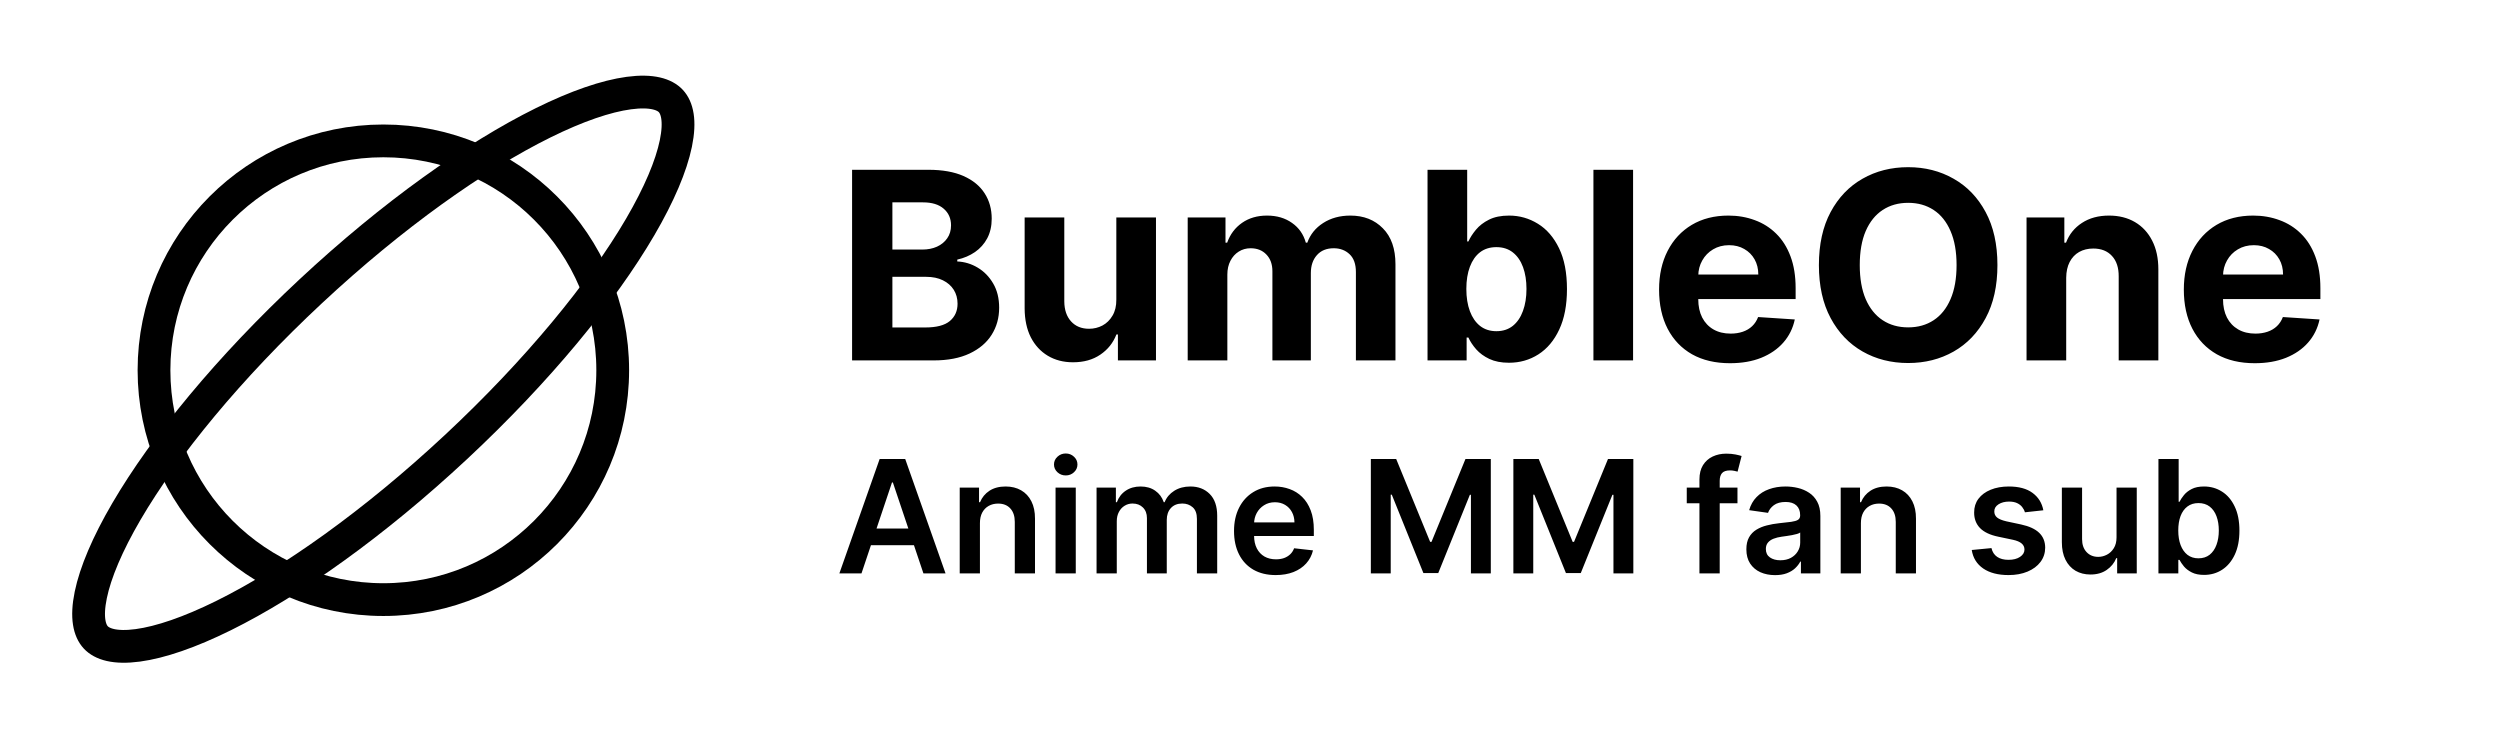 <svg width="763" height="226" viewBox="0 0 763 226" fill="none" xmlns="http://www.w3.org/2000/svg">
<circle cx="117" cy="113" r="70" stroke="black" stroke-width="10"/>
<path d="M204.741 30.833C206.619 32.847 207.717 36.783 206.273 43.788C204.861 50.637 201.213 59.303 195.393 69.264C183.787 89.129 164.144 113.142 139.155 136.449C114.167 159.757 88.846 177.683 68.222 187.88C57.88 192.992 48.982 196.03 42.051 196.962C34.963 197.915 31.113 196.546 29.234 194.533C27.356 192.519 26.258 188.583 27.702 181.578C29.114 174.729 32.763 166.063 38.582 156.102C50.188 136.236 69.831 112.224 94.82 88.916C119.809 65.609 145.129 47.683 165.753 37.486C176.095 32.373 184.993 29.336 191.924 28.404C199.013 27.451 202.863 28.82 204.741 30.833Z" stroke="black" stroke-width="10"/>
<path d="M260.057 110V51.818H283.352C287.633 51.818 291.203 52.453 294.062 53.722C296.922 54.99 299.072 56.752 300.511 59.006C301.951 61.24 302.67 63.816 302.67 66.733C302.67 69.006 302.216 71.004 301.307 72.727C300.398 74.432 299.148 75.833 297.557 76.932C295.985 78.011 294.186 78.778 292.159 79.233V79.801C294.375 79.896 296.449 80.521 298.381 81.676C300.331 82.831 301.913 84.451 303.125 86.534C304.337 88.599 304.943 91.061 304.943 93.921C304.943 97.008 304.176 99.763 302.642 102.188C301.127 104.593 298.883 106.496 295.909 107.898C292.936 109.299 289.271 110 284.915 110H260.057ZM272.358 99.943H282.386C285.814 99.943 288.314 99.29 289.886 97.983C291.458 96.657 292.244 94.896 292.244 92.699C292.244 91.089 291.856 89.669 291.08 88.438C290.303 87.206 289.195 86.24 287.756 85.54C286.335 84.839 284.64 84.489 282.67 84.489H272.358V99.943ZM272.358 76.165H281.477C283.163 76.165 284.659 75.871 285.966 75.284C287.292 74.678 288.333 73.826 289.091 72.727C289.867 71.629 290.256 70.312 290.256 68.778C290.256 66.676 289.508 64.981 288.011 63.693C286.534 62.405 284.432 61.761 281.705 61.761H272.358V76.165ZM340.703 91.421V66.364H352.805V110H341.186V102.074H340.732C339.747 104.631 338.108 106.686 335.817 108.239C333.544 109.792 330.769 110.568 327.493 110.568C324.576 110.568 322.01 109.905 319.794 108.58C317.578 107.254 315.845 105.369 314.595 102.926C313.364 100.483 312.739 97.557 312.72 94.148V66.364H324.822V91.989C324.841 94.564 325.533 96.6 326.896 98.097C328.26 99.593 330.088 100.341 332.379 100.341C333.838 100.341 335.201 100.009 336.47 99.347C337.739 98.665 338.762 97.661 339.538 96.335C340.334 95.01 340.722 93.371 340.703 91.421ZM362.486 110V66.364H374.02V74.062H374.531C375.44 71.506 376.955 69.489 379.077 68.011C381.198 66.534 383.736 65.796 386.69 65.796C389.683 65.796 392.23 66.544 394.332 68.04C396.435 69.517 397.836 71.525 398.537 74.062H398.991C399.882 71.562 401.491 69.564 403.821 68.068C406.17 66.553 408.944 65.796 412.145 65.796C416.217 65.796 419.522 67.093 422.06 69.688C424.616 72.263 425.895 75.919 425.895 80.653V110H413.821V83.04C413.821 80.615 413.177 78.797 411.889 77.585C410.601 76.373 408.991 75.767 407.06 75.767C404.863 75.767 403.149 76.468 401.918 77.869C400.687 79.252 400.071 81.079 400.071 83.352V110H388.338V82.784C388.338 80.644 387.723 78.939 386.491 77.671C385.279 76.401 383.679 75.767 381.69 75.767C380.346 75.767 379.134 76.108 378.054 76.79C376.993 77.453 376.151 78.39 375.526 79.602C374.901 80.796 374.588 82.197 374.588 83.807V110H362.486ZM435.682 110V51.818H447.784V73.693H448.153C448.684 72.519 449.451 71.326 450.455 70.114C451.477 68.883 452.803 67.86 454.432 67.046C456.08 66.212 458.125 65.796 460.568 65.796C463.75 65.796 466.686 66.629 469.375 68.296C472.064 69.943 474.214 72.434 475.824 75.767C477.434 79.081 478.239 83.239 478.239 88.239C478.239 93.106 477.453 97.216 475.881 100.568C474.328 103.902 472.206 106.43 469.517 108.153C466.847 109.858 463.854 110.71 460.54 110.71C458.191 110.71 456.193 110.322 454.545 109.545C452.917 108.769 451.581 107.794 450.54 106.619C449.498 105.426 448.703 104.223 448.153 103.011H447.614V110H435.682ZM447.528 88.182C447.528 90.776 447.888 93.04 448.608 94.972C449.328 96.903 450.369 98.409 451.733 99.489C453.097 100.549 454.754 101.08 456.705 101.08C458.674 101.08 460.341 100.54 461.705 99.46C463.068 98.362 464.1 96.847 464.801 94.915C465.521 92.964 465.881 90.72 465.881 88.182C465.881 85.663 465.53 83.447 464.83 81.534C464.129 79.621 463.097 78.125 461.733 77.046C460.369 75.966 458.693 75.426 456.705 75.426C454.735 75.426 453.068 75.947 451.705 76.989C450.36 78.03 449.328 79.508 448.608 81.421C447.888 83.333 447.528 85.587 447.528 88.182ZM498.416 51.818V110H486.314V51.818H498.416ZM527.997 110.852C523.509 110.852 519.645 109.943 516.406 108.125C513.187 106.288 510.705 103.693 508.963 100.341C507.221 96.97 506.349 92.983 506.349 88.381C506.349 83.892 507.221 79.953 508.963 76.562C510.705 73.172 513.158 70.53 516.321 68.636C519.503 66.742 523.234 65.796 527.514 65.796C530.393 65.796 533.073 66.26 535.554 67.188C538.054 68.097 540.232 69.47 542.088 71.307C543.963 73.144 545.421 75.454 546.463 78.239C547.505 81.004 548.026 84.242 548.026 87.954V91.278H511.179V83.778H536.634C536.634 82.036 536.255 80.492 535.497 79.148C534.74 77.803 533.688 76.752 532.344 75.994C531.018 75.218 529.474 74.829 527.713 74.829C525.876 74.829 524.247 75.256 522.827 76.108C521.425 76.941 520.327 78.068 519.531 79.489C518.736 80.89 518.329 82.453 518.31 84.176V91.307C518.31 93.466 518.707 95.331 519.503 96.903C520.317 98.475 521.463 99.688 522.94 100.54C524.418 101.392 526.17 101.818 528.196 101.818C529.541 101.818 530.772 101.629 531.889 101.25C533.007 100.871 533.963 100.303 534.759 99.546C535.554 98.788 536.16 97.86 536.577 96.761L547.77 97.5C547.202 100.189 546.037 102.538 544.276 104.545C542.533 106.534 540.279 108.087 537.514 109.205C534.768 110.303 531.596 110.852 527.997 110.852ZM609.616 80.909C609.616 87.254 608.414 92.651 606.009 97.102C603.622 101.553 600.365 104.953 596.236 107.301C592.126 109.631 587.505 110.795 582.372 110.795C577.202 110.795 572.562 109.621 568.452 107.273C564.342 104.924 561.094 101.525 558.707 97.074C556.321 92.623 555.128 87.235 555.128 80.909C555.128 74.564 556.321 69.167 558.707 64.716C561.094 60.265 564.342 56.875 568.452 54.545C572.562 52.197 577.202 51.023 582.372 51.023C587.505 51.023 592.126 52.197 596.236 54.545C600.365 56.875 603.622 60.265 606.009 64.716C608.414 69.167 609.616 74.564 609.616 80.909ZM597.145 80.909C597.145 76.799 596.529 73.333 595.298 70.511C594.086 67.689 592.372 65.549 590.156 64.091C587.94 62.633 585.346 61.903 582.372 61.903C579.399 61.903 576.804 62.633 574.588 64.091C572.372 65.549 570.649 67.689 569.418 70.511C568.205 73.333 567.599 76.799 567.599 80.909C567.599 85.019 568.205 88.485 569.418 91.307C570.649 94.129 572.372 96.269 574.588 97.727C576.804 99.186 579.399 99.915 582.372 99.915C585.346 99.915 587.94 99.186 590.156 97.727C592.372 96.269 594.086 94.129 595.298 91.307C596.529 88.485 597.145 85.019 597.145 80.909ZM630.604 84.773V110H618.501V66.364H630.036V74.062H630.547C631.513 71.525 633.132 69.517 635.405 68.04C637.678 66.544 640.433 65.796 643.672 65.796C646.702 65.796 649.344 66.458 651.598 67.784C653.852 69.11 655.604 71.004 656.854 73.466C658.104 75.909 658.729 78.826 658.729 82.216V110H646.626V84.375C646.645 81.704 645.964 79.621 644.581 78.125C643.198 76.61 641.295 75.852 638.871 75.852C637.242 75.852 635.803 76.203 634.553 76.903C633.321 77.604 632.356 78.627 631.655 79.972C630.973 81.297 630.623 82.898 630.604 84.773ZM688.153 110.852C683.665 110.852 679.801 109.943 676.562 108.125C673.343 106.288 670.862 103.693 669.119 100.341C667.377 96.97 666.506 92.983 666.506 88.381C666.506 83.892 667.377 79.953 669.119 76.562C670.862 73.172 673.314 70.53 676.477 68.636C679.659 66.742 683.39 65.796 687.67 65.796C690.549 65.796 693.229 66.26 695.71 67.188C698.21 68.097 700.388 69.47 702.244 71.307C704.119 73.144 705.578 75.454 706.619 78.239C707.661 81.004 708.182 84.242 708.182 87.954V91.278H671.335V83.778H696.79C696.79 82.036 696.411 80.492 695.653 79.148C694.896 77.803 693.845 76.752 692.5 75.994C691.174 75.218 689.631 74.829 687.869 74.829C686.032 74.829 684.403 75.256 682.983 76.108C681.581 76.941 680.483 78.068 679.688 79.489C678.892 80.89 678.485 82.453 678.466 84.176V91.307C678.466 93.466 678.864 95.331 679.659 96.903C680.473 98.475 681.619 99.688 683.097 100.54C684.574 101.392 686.326 101.818 688.352 101.818C689.697 101.818 690.928 101.629 692.045 101.25C693.163 100.871 694.119 100.303 694.915 99.546C695.71 98.788 696.316 97.86 696.733 96.761L707.926 97.5C707.358 100.189 706.193 102.538 704.432 104.545C702.689 106.534 700.436 108.087 697.67 109.205C694.924 110.303 691.752 110.852 688.153 110.852Z" fill="black"/>
<path d="M262.926 175H256.176L268.466 140.091H276.273L288.58 175H281.83L272.506 147.25H272.233L262.926 175ZM263.148 161.312H281.557V166.392H263.148V161.312ZM299.075 159.659V175H292.905V148.818H298.803V153.267H299.109C299.712 151.801 300.672 150.636 301.99 149.773C303.32 148.909 304.962 148.477 306.916 148.477C308.723 148.477 310.297 148.864 311.638 149.636C312.99 150.409 314.036 151.528 314.774 152.994C315.524 154.46 315.893 156.239 315.882 158.33V175H309.712V159.284C309.712 157.534 309.257 156.165 308.348 155.176C307.45 154.187 306.206 153.693 304.615 153.693C303.536 153.693 302.575 153.932 301.734 154.409C300.905 154.875 300.251 155.551 299.774 156.438C299.308 157.324 299.075 158.398 299.075 159.659ZM322.155 175V148.818H328.325V175H322.155ZM325.257 145.102C324.28 145.102 323.439 144.778 322.734 144.131C322.03 143.472 321.678 142.682 321.678 141.761C321.678 140.83 322.03 140.04 322.734 139.392C323.439 138.733 324.28 138.403 325.257 138.403C326.246 138.403 327.087 138.733 327.78 139.392C328.484 140.04 328.837 140.83 328.837 141.761C328.837 142.682 328.484 143.472 327.78 144.131C327.087 144.778 326.246 145.102 325.257 145.102ZM334.67 175V148.818H340.568V153.267H340.875C341.42 151.767 342.324 150.597 343.585 149.756C344.847 148.903 346.352 148.477 348.102 148.477C349.875 148.477 351.369 148.909 352.585 149.773C353.813 150.625 354.676 151.79 355.176 153.267H355.449C356.028 151.812 357.006 150.653 358.381 149.79C359.767 148.915 361.409 148.477 363.307 148.477C365.716 148.477 367.682 149.239 369.205 150.761C370.727 152.284 371.489 154.506 371.489 157.426V175H365.301V158.381C365.301 156.756 364.869 155.568 364.006 154.818C363.142 154.057 362.085 153.676 360.835 153.676C359.347 153.676 358.182 154.142 357.341 155.074C356.511 155.994 356.097 157.193 356.097 158.67V175H350.045V158.125C350.045 156.773 349.636 155.693 348.818 154.886C348.011 154.08 346.955 153.676 345.648 153.676C344.761 153.676 343.955 153.903 343.227 154.358C342.5 154.801 341.92 155.432 341.489 156.25C341.057 157.057 340.841 158 340.841 159.08V175H334.67ZM389.339 175.511C386.714 175.511 384.447 174.966 382.538 173.875C380.641 172.773 379.18 171.216 378.158 169.205C377.135 167.182 376.624 164.801 376.624 162.062C376.624 159.369 377.135 157.006 378.158 154.972C379.192 152.926 380.635 151.335 382.487 150.199C384.339 149.051 386.516 148.477 389.016 148.477C390.629 148.477 392.152 148.739 393.584 149.261C395.027 149.773 396.3 150.568 397.402 151.648C398.516 152.727 399.391 154.102 400.027 155.773C400.663 157.432 400.982 159.409 400.982 161.705V163.597H379.521V159.438H395.067C395.055 158.256 394.8 157.205 394.3 156.284C393.8 155.352 393.101 154.619 392.203 154.085C391.317 153.551 390.283 153.284 389.101 153.284C387.839 153.284 386.732 153.591 385.777 154.205C384.822 154.807 384.078 155.602 383.544 156.591C383.021 157.568 382.754 158.642 382.743 159.812V163.443C382.743 164.966 383.021 166.273 383.578 167.364C384.135 168.443 384.913 169.273 385.913 169.852C386.913 170.42 388.084 170.705 389.425 170.705C390.322 170.705 391.135 170.58 391.862 170.33C392.589 170.068 393.22 169.688 393.754 169.188C394.288 168.688 394.692 168.068 394.964 167.33L400.726 167.977C400.362 169.5 399.669 170.83 398.646 171.966C397.635 173.091 396.339 173.966 394.76 174.591C393.18 175.205 391.374 175.511 389.339 175.511ZM418.381 140.091H426.119L436.483 165.386H436.892L447.256 140.091H454.994V175H448.926V151.017H448.602L438.955 174.898H434.42L424.773 150.966H424.449V175H418.381V140.091ZM461.881 140.091H469.619L479.983 165.386H480.392L490.756 140.091H498.494V175H492.426V151.017H492.102L482.455 174.898H477.92L468.273 150.966H467.949V175H461.881V140.091ZM530.276 148.818V153.591H514.798V148.818H530.276ZM518.668 175V146.347C518.668 144.585 519.031 143.119 519.759 141.949C520.497 140.778 521.486 139.903 522.724 139.324C523.963 138.744 525.338 138.455 526.849 138.455C527.918 138.455 528.866 138.54 529.696 138.71C530.526 138.881 531.139 139.034 531.537 139.17L530.31 143.943C530.048 143.864 529.719 143.784 529.321 143.705C528.923 143.614 528.48 143.568 527.991 143.568C526.844 143.568 526.031 143.847 525.554 144.403C525.088 144.949 524.855 145.733 524.855 146.756V175H518.668ZM541.751 175.528C540.092 175.528 538.598 175.233 537.268 174.642C535.95 174.04 534.905 173.153 534.132 171.983C533.371 170.812 532.99 169.369 532.99 167.653C532.99 166.176 533.263 164.955 533.808 163.989C534.354 163.023 535.098 162.25 536.041 161.67C536.984 161.091 538.047 160.653 539.229 160.358C540.422 160.051 541.655 159.83 542.928 159.693C544.462 159.534 545.706 159.392 546.661 159.267C547.615 159.131 548.308 158.926 548.74 158.653C549.183 158.369 549.405 157.932 549.405 157.341V157.239C549.405 155.955 549.024 154.96 548.263 154.256C547.501 153.551 546.405 153.199 544.973 153.199C543.462 153.199 542.263 153.528 541.376 154.188C540.501 154.847 539.911 155.625 539.604 156.523L533.842 155.705C534.297 154.114 535.047 152.784 536.092 151.716C537.138 150.636 538.416 149.83 539.928 149.295C541.439 148.75 543.109 148.477 544.939 148.477C546.2 148.477 547.456 148.625 548.706 148.92C549.956 149.216 551.098 149.705 552.132 150.386C553.166 151.057 553.996 151.972 554.621 153.131C555.257 154.29 555.575 155.739 555.575 157.477V175H549.643V171.403H549.439C549.064 172.131 548.536 172.812 547.854 173.449C547.183 174.074 546.337 174.58 545.314 174.966C544.303 175.341 543.115 175.528 541.751 175.528ZM543.354 170.994C544.592 170.994 545.666 170.75 546.575 170.261C547.484 169.761 548.183 169.102 548.672 168.284C549.172 167.466 549.422 166.574 549.422 165.608V162.523C549.229 162.682 548.899 162.83 548.433 162.966C547.979 163.102 547.467 163.222 546.899 163.324C546.331 163.426 545.768 163.517 545.212 163.597C544.655 163.676 544.172 163.744 543.763 163.801C542.842 163.926 542.018 164.131 541.291 164.415C540.564 164.699 539.99 165.097 539.57 165.608C539.149 166.108 538.939 166.756 538.939 167.551C538.939 168.688 539.354 169.545 540.183 170.125C541.013 170.705 542.07 170.994 543.354 170.994ZM567.95 159.659V175H561.78V148.818H567.678V153.267H567.984C568.587 151.801 569.547 150.636 570.865 149.773C572.195 148.909 573.837 148.477 575.791 148.477C577.598 148.477 579.172 148.864 580.513 149.636C581.865 150.409 582.911 151.528 583.649 152.994C584.399 154.46 584.768 156.239 584.757 158.33V175H578.587V159.284C578.587 157.534 578.132 156.165 577.223 155.176C576.325 154.187 575.081 153.693 573.49 153.693C572.411 153.693 571.45 153.932 570.609 154.409C569.78 154.875 569.126 155.551 568.649 156.438C568.183 157.324 567.95 158.398 567.95 159.659ZM623.629 155.739L618.004 156.352C617.845 155.784 617.567 155.25 617.169 154.75C616.783 154.25 616.26 153.847 615.601 153.54C614.942 153.233 614.135 153.08 613.18 153.08C611.896 153.08 610.817 153.358 609.942 153.915C609.078 154.472 608.652 155.193 608.663 156.08C608.652 156.841 608.93 157.46 609.499 157.938C610.078 158.415 611.033 158.807 612.362 159.114L616.828 160.068C619.305 160.602 621.146 161.449 622.351 162.608C623.567 163.767 624.18 165.284 624.192 167.159C624.18 168.807 623.697 170.261 622.743 171.523C621.8 172.773 620.487 173.75 618.805 174.455C617.124 175.159 615.192 175.511 613.01 175.511C609.805 175.511 607.226 174.841 605.271 173.5C603.317 172.148 602.152 170.267 601.777 167.858L607.794 167.278C608.067 168.46 608.646 169.352 609.533 169.955C610.419 170.557 611.572 170.858 612.993 170.858C614.459 170.858 615.635 170.557 616.521 169.955C617.419 169.352 617.868 168.608 617.868 167.722C617.868 166.972 617.578 166.352 616.999 165.864C616.43 165.375 615.544 165 614.339 164.739L609.874 163.801C607.362 163.278 605.504 162.398 604.3 161.159C603.095 159.909 602.499 158.33 602.51 156.42C602.499 154.807 602.936 153.409 603.822 152.227C604.72 151.034 605.964 150.114 607.555 149.466C609.158 148.807 611.004 148.477 613.095 148.477C616.163 148.477 618.578 149.131 620.339 150.438C622.112 151.744 623.209 153.511 623.629 155.739ZM645.967 163.989V148.818H652.138V175H646.155V170.347H645.882C645.291 171.812 644.32 173.011 642.967 173.943C641.626 174.875 639.973 175.341 638.007 175.341C636.291 175.341 634.774 174.96 633.456 174.199C632.149 173.426 631.126 172.307 630.388 170.841C629.649 169.364 629.28 167.58 629.28 165.489V148.818H635.45V164.534C635.45 166.193 635.905 167.511 636.814 168.489C637.723 169.466 638.916 169.955 640.393 169.955C641.303 169.955 642.183 169.733 643.036 169.29C643.888 168.847 644.587 168.188 645.132 167.312C645.689 166.426 645.967 165.318 645.967 163.989ZM658.756 175V140.091H664.926V153.148H665.182C665.5 152.511 665.949 151.835 666.528 151.119C667.108 150.392 667.892 149.773 668.881 149.261C669.869 148.739 671.131 148.477 672.665 148.477C674.688 148.477 676.511 148.994 678.136 150.028C679.773 151.051 681.068 152.568 682.023 154.58C682.989 156.58 683.472 159.034 683.472 161.943C683.472 164.818 683 167.261 682.057 169.273C681.114 171.284 679.83 172.818 678.205 173.875C676.58 174.932 674.739 175.46 672.682 175.46C671.182 175.46 669.938 175.21 668.949 174.71C667.96 174.21 667.165 173.608 666.562 172.903C665.972 172.187 665.511 171.511 665.182 170.875H664.824V175H658.756ZM664.807 161.909C664.807 163.602 665.045 165.085 665.523 166.358C666.011 167.631 666.71 168.625 667.619 169.341C668.54 170.045 669.653 170.398 670.96 170.398C672.324 170.398 673.466 170.034 674.386 169.307C675.307 168.568 676 167.562 676.466 166.29C676.943 165.006 677.182 163.545 677.182 161.909C677.182 160.284 676.949 158.841 676.483 157.58C676.017 156.318 675.324 155.33 674.403 154.614C673.483 153.898 672.335 153.54 670.96 153.54C669.642 153.54 668.523 153.886 667.602 154.58C666.682 155.273 665.983 156.244 665.506 157.494C665.04 158.744 664.807 160.216 664.807 161.909Z" fill="black"/>
</svg>

